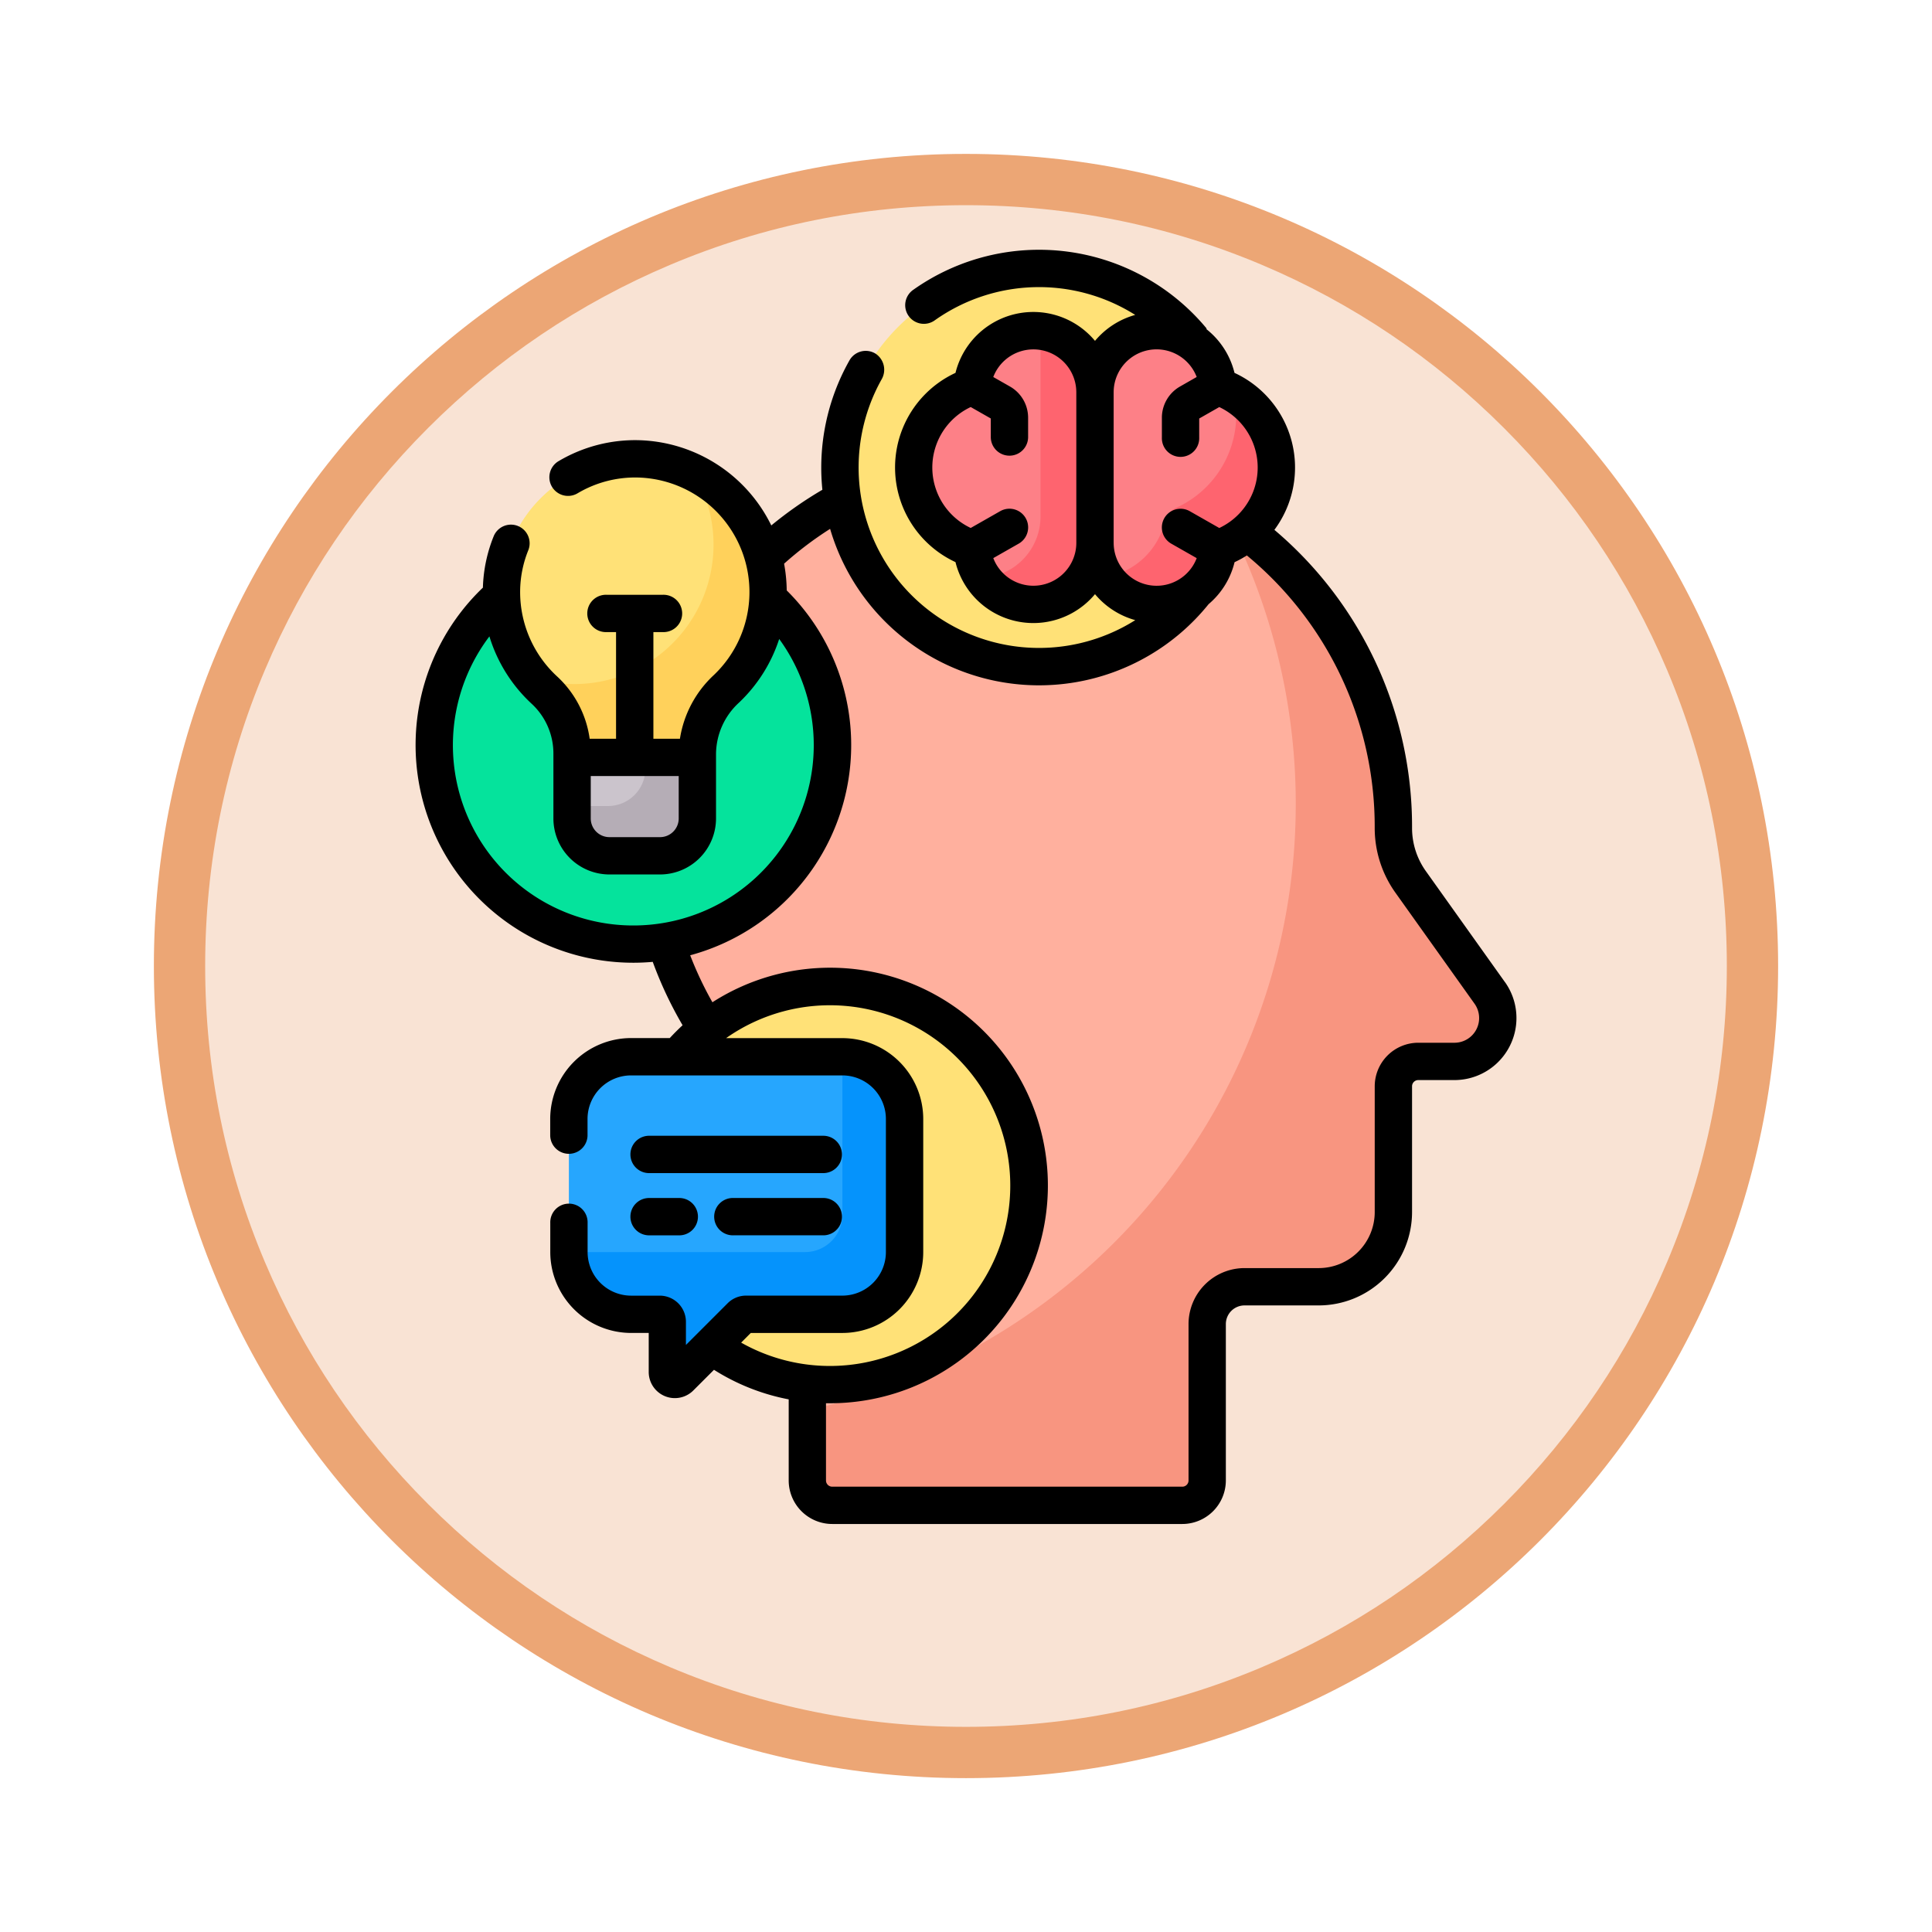 <svg xmlns="http://www.w3.org/2000/svg" xmlns:xlink="http://www.w3.org/1999/xlink" width="113" height="113" viewBox="0 0 113 113">
  <defs>
    <filter id="Path_982547" x="0" y="0" width="113" height="113" filterUnits="userSpaceOnUse">
      <feOffset dy="3" input="SourceAlpha"/>
      <feGaussianBlur stdDeviation="3" result="blur"/>
      <feFlood flood-opacity="0.161"/>
      <feComposite operator="in" in2="blur"/>
      <feComposite in="SourceGraphic"/>
    </filter>
  </defs>
  <g id="Group_1220586" data-name="Group 1220586" transform="translate(-742.046 -461.808)">
    <g id="Group_1220478" data-name="Group 1220478">
      <g id="Group_1209993" data-name="Group 1209993" transform="translate(0 -7067)">
        <g id="Group_1208706" data-name="Group 1208706" transform="translate(-1.454 3213.429)">
          <g id="Group_1148634" data-name="Group 1148634" transform="translate(488.454 600.047)">
            <g id="Group_1148525" data-name="Group 1148525" transform="translate(264.046 3721.333)">
              <g transform="matrix(1, 0, 0, 1, -9, -6)" filter="url(#Path_982547)">
                <g id="Path_982547-2" data-name="Path 982547" transform="translate(9 6)" fill="#f9e3d4">
                  <path d="M 47.5 93.5 C 41.289 93.5 35.265 92.284 29.595 89.886 C 24.118 87.569 19.198 84.252 14.973 80.027 C 10.748 75.802 7.431 70.882 5.114 65.405 C 2.716 59.735 1.5 53.711 1.5 47.5 C 1.5 41.289 2.716 35.265 5.114 29.595 C 7.431 24.118 10.748 19.198 14.973 14.973 C 19.198 10.748 24.118 7.431 29.595 5.114 C 35.265 2.716 41.289 1.5 47.5 1.5 C 53.711 1.5 59.735 2.716 65.405 5.114 C 70.882 7.431 75.802 10.748 80.027 14.973 C 84.252 19.198 87.569 24.118 89.886 29.595 C 92.284 35.265 93.5 41.289 93.5 47.5 C 93.5 53.711 92.284 59.735 89.886 65.405 C 87.569 70.882 84.252 75.802 80.027 80.027 C 75.802 84.252 70.882 87.569 65.405 89.886 C 59.735 92.284 53.711 93.5 47.5 93.5 Z" stroke="none"/>
                  <path d="M 47.5 3 C 41.491 3 35.664 4.176 30.18 6.496 C 24.881 8.737 20.122 11.946 16.034 16.034 C 11.946 20.122 8.737 24.881 6.496 30.18 C 4.176 35.664 3 41.491 3 47.5 C 3 53.509 4.176 59.336 6.496 64.82 C 8.737 70.119 11.946 74.878 16.034 78.966 C 20.122 83.054 24.881 86.263 30.18 88.504 C 35.664 90.824 41.491 92 47.5 92 C 53.509 92 59.336 90.824 64.82 88.504 C 70.119 86.263 74.878 83.054 78.966 78.966 C 83.054 74.878 86.263 70.119 88.504 64.82 C 90.824 59.336 92 53.509 92 47.5 C 92 41.491 90.824 35.664 88.504 30.18 C 86.263 24.881 83.054 20.122 78.966 16.034 C 74.878 11.946 70.119 8.737 64.82 6.496 C 59.336 4.176 53.509 3 47.5 3 M 47.5 0 C 73.734 0 95 21.266 95 47.5 C 95 73.734 73.734 95 47.5 95 C 21.266 95 0 73.734 0 47.5 C 0 21.266 21.266 0 47.5 0 Z" stroke="none" fill="#eca675"/>
                </g>
              </g>
            </g>
          </g>
        </g>
      </g>
      <g id="liderazgo-intelectual" transform="translate(731.514 476.417)">
        <g id="Group_1220476" data-name="Group 1220476" transform="translate(35.931 1.092)">
          <path id="Path_1169458" data-name="Path 1169458" d="M183.185,130.381l-4.62-6.483a5.459,5.459,0,0,1-1.014-3.171,21.77,21.77,0,0,0-8.666-17.4,4.856,4.856,0,0,1-1.644.936l-.09.03-.009.094a3.431,3.431,0,0,1-1.255,2.348l-.012.01-.01.013a11.5,11.5,0,0,1-20.395-5.288,21.739,21.739,0,0,0-4.882,3.546,7.762,7.762,0,0,1,.241,1.925c0,.12,0,.238-.009.356l0,.068.05.046a11.5,11.5,0,0,1-5.936,19.826,21.7,21.7,0,0,0,2.54,5.386,11.5,11.5,0,1,1,7.127,20.526,11.722,11.722,0,0,1-1.324-.076V158.9a1.456,1.456,0,0,0,1.456,1.456h20.476a1.456,1.456,0,0,0,1.456-1.456v-9.146a2.184,2.184,0,0,1,2.183-2.183h4.34a4.367,4.367,0,0,0,4.367-4.367v-7.358a1.456,1.456,0,0,1,1.456-1.456h2.113a2.536,2.536,0,0,0,2.065-4.007Z" transform="translate(-121.453 -87.791)" fill="#ffb09e"/>
          <path id="Path_1169459" data-name="Path 1169459" d="M231.905,136.558l-4.625-6.489a5.466,5.466,0,0,1-1.015-3.174,21.806,21.806,0,0,0-9.713-18.16,36.3,36.3,0,0,1-24.6,52.062v4.309a1.457,1.457,0,0,0,1.457,1.457h20.5a1.457,1.457,0,0,0,1.457-1.457V155.95a2.186,2.186,0,0,1,2.186-2.186h4.345a4.371,4.371,0,0,0,4.371-4.371v-7.366a1.457,1.457,0,0,1,1.457-1.457h2.115a2.538,2.538,0,0,0,2.067-4.011Z" transform="translate(-170.174 -93.999)" fill="#f89580"/>
          <path id="Path_1169460" data-name="Path 1169460" d="M61.709,138.351a7.572,7.572,0,0,1-2.4,5.333,5.412,5.412,0,0,0-1.728,3.905v3.767a2.04,2.04,0,0,1-2.038,2.038H52.584a2.04,2.04,0,0,1-2.038-2.038v-3.767a5.2,5.2,0,0,0-1.652-3.834,7.663,7.663,0,0,1-2.477-5.542,11.645,11.645,0,1,0,15.291.138Z" transform="translate(-42.339 -119.186)" fill="#05e39c"/>
          <path id="Path_1169461" data-name="Path 1169461" d="M148.488,296a11.621,11.621,0,0,0-9,4.261h9.732a3.5,3.5,0,0,1,3.494,3.493v7.782a3.5,3.5,0,0,1-3.494,3.494h-5.63a.579.579,0,0,0-.412.17l-1.723,1.723A11.645,11.645,0,1,0,148.488,296Z" transform="translate(-125.343 -254.005)" fill="#ffe177"/>
          <g id="Group_1220471" data-name="Group 1220471" transform="translate(3.93 11.136)">
            <path id="Path_1169462" data-name="Path 1169462" d="M77.385,84a7.87,7.87,0,0,0-8.045,7.725,7.773,7.773,0,0,0,2.527,5.812,5.047,5.047,0,0,1,1.6,3.727v.2H80.8v-.2a5.233,5.233,0,0,1,1.683-3.8A7.795,7.795,0,0,0,77.385,84Z" transform="translate(-69.339 -84)" fill="#ffe177"/>
            <path id="Path_1169463" data-name="Path 1169463" d="M77.385,84a7.87,7.87,0,0,0-8.045,7.725,7.773,7.773,0,0,0,2.527,5.812,5.047,5.047,0,0,1,1.6,3.727v.2H80.8v-.2a5.233,5.233,0,0,1,1.683-3.8A7.795,7.795,0,0,0,77.385,84Z" transform="translate(-69.339 -84)" fill="#ffe177"/>
            <path id="Path_1169464" data-name="Path 1169464" d="M91.292,89.46a8.156,8.156,0,0,1-9.4,12.011,7.869,7.869,0,0,0,.7.734,5.047,5.047,0,0,1,1.6,3.727v.2h7.328v-.2a5.233,5.233,0,0,1,1.683-3.8A7.795,7.795,0,0,0,91.292,89.46Z" transform="translate(-80.066 -88.665)" fill="#ffd15b"/>
            <path id="Path_1169465" data-name="Path 1169465" d="M102.869,209.72H99.907a2.184,2.184,0,0,1-2.183-2.183v-3.571h7.328v3.571A2.184,2.184,0,0,1,102.869,209.72Z" transform="translate(-93.592 -186.502)" fill="#cbc4cc"/>
            <path id="Path_1169466" data-name="Path 1169466" d="M102.011,204.625a2.184,2.184,0,0,1-2.183,2.183h-2.1v.728a2.184,2.184,0,0,0,2.183,2.183h2.961a2.184,2.184,0,0,0,2.183-2.183v-3.571h-3.041v.66Z" transform="translate(-93.592 -186.502)" fill="#b5adb6"/>
          </g>
          <g id="Group_1220474" data-name="Group 1220474" transform="translate(23.727)">
            <path id="Path_1169467" data-name="Path 1169467" d="M223.861,27.006a3.461,3.461,0,0,1-3.457-3.457V14.742a3.46,3.46,0,0,1,5.735-2.6v-.185a11.645,11.645,0,1,0,0,14.387v-.185A3.446,3.446,0,0,1,223.861,27.006Z" transform="translate(-205.339 -7.5)" fill="#ffe177"/>
            <g id="Group_1220473" data-name="Group 1220473" transform="translate(4.311 3.639)">
              <path id="Path_1169468" data-name="Path 1169468" d="M241.959,32.5a3.6,3.6,0,0,0-3.585,3.26,5,5,0,0,0,0,9.493,3.6,3.6,0,0,0,7.188-.343V36.1A3.6,3.6,0,0,0,241.959,32.5Z" transform="translate(-234.954 -32.5)" fill="#fd8087"/>
              <g id="Group_1220472" data-name="Group 1220472" transform="translate(4.045 0.025)">
                <path id="Path_1169469" data-name="Path 1169469" d="M266.119,32.67V43.506a3.6,3.6,0,0,1-3.377,3.595,3.6,3.6,0,0,0,6.563-2.046V36.248A3.6,3.6,0,0,0,266.119,32.67Z" transform="translate(-262.742 -32.67)" fill="#fe646f"/>
              </g>
              <path id="Path_1169470" data-name="Path 1169470" d="M311.432,32.5a3.6,3.6,0,0,1,3.585,3.26,5,5,0,0,1,0,9.493,3.6,3.6,0,0,1-7.188-.343V36.1A3.6,3.6,0,0,1,311.432,32.5Z" transform="translate(-297.221 -32.5)" fill="#fd8087"/>
              <path id="Path_1169471" data-name="Path 1169471" d="M311.432,32.5a3.6,3.6,0,0,1,3.585,3.26,5,5,0,0,1,0,9.493,3.6,3.6,0,0,1-7.188-.343V36.1A3.6,3.6,0,0,1,311.432,32.5Z" transform="translate(-297.221 -32.5)" fill="#fd8087"/>
              <path id="Path_1169472" data-name="Path 1169472" d="M319.536,57.864a5.976,5.976,0,0,1-3.391,6.668,1.188,1.188,0,0,0-.663.814,4.3,4.3,0,0,1-3.475,3.238,3.6,3.6,0,0,0,6.58-1.66,5,5,0,0,0,.948-9.06Z" transform="translate(-300.791 -54.172)" fill="#fe646f"/>
            </g>
          </g>
          <g id="Group_1220475" data-name="Group 1220475" transform="translate(7.874 46.11)">
            <path id="Path_1169473" data-name="Path 1169473" d="M112.432,324.27H100.073a3.639,3.639,0,0,0-3.639,3.639v7.782a3.639,3.639,0,0,0,3.639,3.639h1.683a.437.437,0,0,1,.437.437v2.939a.437.437,0,0,0,.745.309l3.556-3.556a.437.437,0,0,1,.309-.128h5.63a3.639,3.639,0,0,0,3.639-3.639v-7.782a3.639,3.639,0,0,0-3.639-3.639Z" transform="translate(-96.434 -324.27)" fill="#26a6fe"/>
            <path id="Path_1169474" data-name="Path 1169474" d="M112.432,324.27v9.238a2.184,2.184,0,0,1-2.183,2.183H96.434a3.639,3.639,0,0,0,3.639,3.639h1.682a.437.437,0,0,1,.437.437v2.939a.437.437,0,0,0,.745.309l3.556-3.556a.437.437,0,0,1,.309-.128h5.63a3.639,3.639,0,0,0,3.639-3.639v-7.782a3.639,3.639,0,0,0-3.639-3.639Z" transform="translate(-96.434 -324.27)" fill="#0593fc"/>
          </g>
        </g>
        <g id="Group_1220477" data-name="Group 1220477" transform="translate(34.839 0)">
          <path id="Path_1169475" data-name="Path 1169475" d="M98.552,42.831l-4.62-6.483a4.344,4.344,0,0,1-.811-2.537,22.726,22.726,0,0,0-8.052-17.43A6.1,6.1,0,0,0,82.736,7.2a4.663,4.663,0,0,0-1.652-2.565l.028-.023A12.731,12.731,0,0,0,63.961,2.332a1.092,1.092,0,1,0,1.26,1.783A10.543,10.543,0,0,1,76.929,3.81a4.706,4.706,0,0,0-2.352,1.518A4.692,4.692,0,0,0,66.417,7.2a6.1,6.1,0,0,0,0,11.068,4.692,4.692,0,0,0,8.16,1.875,4.707,4.707,0,0,0,2.355,1.519A10.553,10.553,0,0,1,62.093,7.585a1.125,1.125,0,0,0-.351-1.509,1.092,1.092,0,0,0-1.524.39,12.749,12.749,0,0,0-1.586,7.571,22.829,22.829,0,0,0-2.988,2.086,8.893,8.893,0,0,0-7.7-4.984,8.782,8.782,0,0,0-4.728,1.216,1.092,1.092,0,1,0,1.106,1.883,6.6,6.6,0,0,1,3.553-.917A6.7,6.7,0,0,1,52.255,24.9,6.431,6.431,0,0,0,50.3,28.6H48.748V22.362h.558a1.092,1.092,0,1,0,0-2.183h-3.3a1.092,1.092,0,1,0,0,2.183h.558V28.6H45.021a6.1,6.1,0,0,0-1.894-3.635,6.716,6.716,0,0,1-2.173-5,6.5,6.5,0,0,1,.481-2.4,1.092,1.092,0,0,0-2.024-.82,8.678,8.678,0,0,0-.635,3.016,12.733,12.733,0,0,0,8.8,21.939c.382,0,.76-.018,1.134-.051a22.8,22.8,0,0,0,1.746,3.707q-.389.358-.75.75H47.444a4.736,4.736,0,0,0-4.731,4.731v.98a1.092,1.092,0,0,0,2.183,0v-.98a2.55,2.55,0,0,1,2.547-2.547H59.8a2.55,2.55,0,0,1,2.547,2.547v7.782A2.55,2.55,0,0,1,59.8,61.17h-5.63a1.518,1.518,0,0,0-1.081.448l-2.438,2.438V62.7a1.53,1.53,0,0,0-1.528-1.528H47.444A2.55,2.55,0,0,1,44.9,58.623V56.915a1.092,1.092,0,1,0-2.183,0v1.707a4.736,4.736,0,0,0,4.731,4.731h1.027v2.283a1.528,1.528,0,0,0,2.609,1.081l1.208-1.208a12.6,12.6,0,0,0,4.37,1.729v4.742a2.55,2.55,0,0,0,2.547,2.547H79.683a2.55,2.55,0,0,0,2.547-2.547V62.835a1.093,1.093,0,0,1,1.092-1.092h4.34a5.465,5.465,0,0,0,5.459-5.459V48.927a.364.364,0,0,1,.364-.364H95.6a3.628,3.628,0,0,0,2.954-5.733ZM73.485,17.14a2.511,2.511,0,0,1-4.857.894l1.486-.846a1.092,1.092,0,1,0-1.08-1.9l-1.726.983a3.907,3.907,0,0,1,0-7.073l1.174.669v1.117a1.092,1.092,0,0,0,2.183,0V9.816A2.1,2.1,0,0,0,69.607,8l-.98-.558a2.511,2.511,0,0,1,4.857.894Zm2.183,0V8.334a2.511,2.511,0,0,1,4.857-.894L79.546,8a2.1,2.1,0,0,0-1.057,1.818v1.17a1.092,1.092,0,1,0,2.183,0V9.869L81.846,9.2a3.907,3.907,0,0,1,0,7.073l-1.726-.983a1.092,1.092,0,1,0-1.08,1.9l1.486.846a2.511,2.511,0,0,1-4.857-.894ZM45.084,30.782h5.145v2.48a1.093,1.093,0,0,1-1.092,1.092H46.176a1.093,1.093,0,0,1-1.092-1.092Zm2.491,8.739a10.546,10.546,0,0,1-8.418-16.909,8.9,8.9,0,0,0,2.492,3.961A3.96,3.96,0,0,1,42.9,29.495v3.767a3.279,3.279,0,0,0,3.275,3.275h2.961a3.279,3.279,0,0,0,3.275-3.275V29.495a4.115,4.115,0,0,1,1.34-3.005,8.913,8.913,0,0,0,2.355-3.727,10.548,10.548,0,0,1-8.531,16.758Zm6.869,23.833H59.8a4.736,4.736,0,0,0,4.731-4.731V50.841A4.736,4.736,0,0,0,59.8,46.11H53a10.549,10.549,0,1,1,.881,17.809ZM95.6,46.38H93.485a2.55,2.55,0,0,0-2.547,2.547v7.358a3.279,3.279,0,0,1-3.275,3.275h-4.34a3.279,3.279,0,0,0-3.275,3.275v9.146a.364.364,0,0,1-.364.364H59.207a.364.364,0,0,1-.364-.364V67.465c.078,0,.155,0,.233,0A12.737,12.737,0,1,0,52.2,44.012a20.643,20.643,0,0,1-1.3-2.748,12.734,12.734,0,0,0,5.646-21.34,8.966,8.966,0,0,0-.154-1.563,20.654,20.654,0,0,1,2.692-2.038,12.734,12.734,0,0,0,22.137,4.405,4.662,4.662,0,0,0,1.519-2.456,6.1,6.1,0,0,0,.719-.394A20.563,20.563,0,0,1,90.937,33.81a6.517,6.517,0,0,0,1.216,3.8l4.62,6.483A1.444,1.444,0,0,1,95.6,46.38Z" transform="translate(-34.839 0)"/>
          <path id="Path_1169476" data-name="Path 1169476" d="M132.668,356H122.479a1.092,1.092,0,1,0,0,2.183h10.189a1.092,1.092,0,0,0,0-2.183Z" transform="translate(-108.789 -304.179)"/>
          <path id="Path_1169477" data-name="Path 1169477" d="M122.479,383.184h1.7a1.092,1.092,0,1,0,0-2.183h-1.7a1.092,1.092,0,1,0,0,2.183Z" transform="translate(-108.789 -325.54)"/>
          <path id="Path_1169478" data-name="Path 1169478" d="M161.423,381h-5.291a1.092,1.092,0,1,0,0,2.183h5.291a1.092,1.092,0,0,0,0-2.183Z" transform="translate(-137.543 -325.54)"/>
        </g>
      </g>
    </g>
  </g>
</svg>
